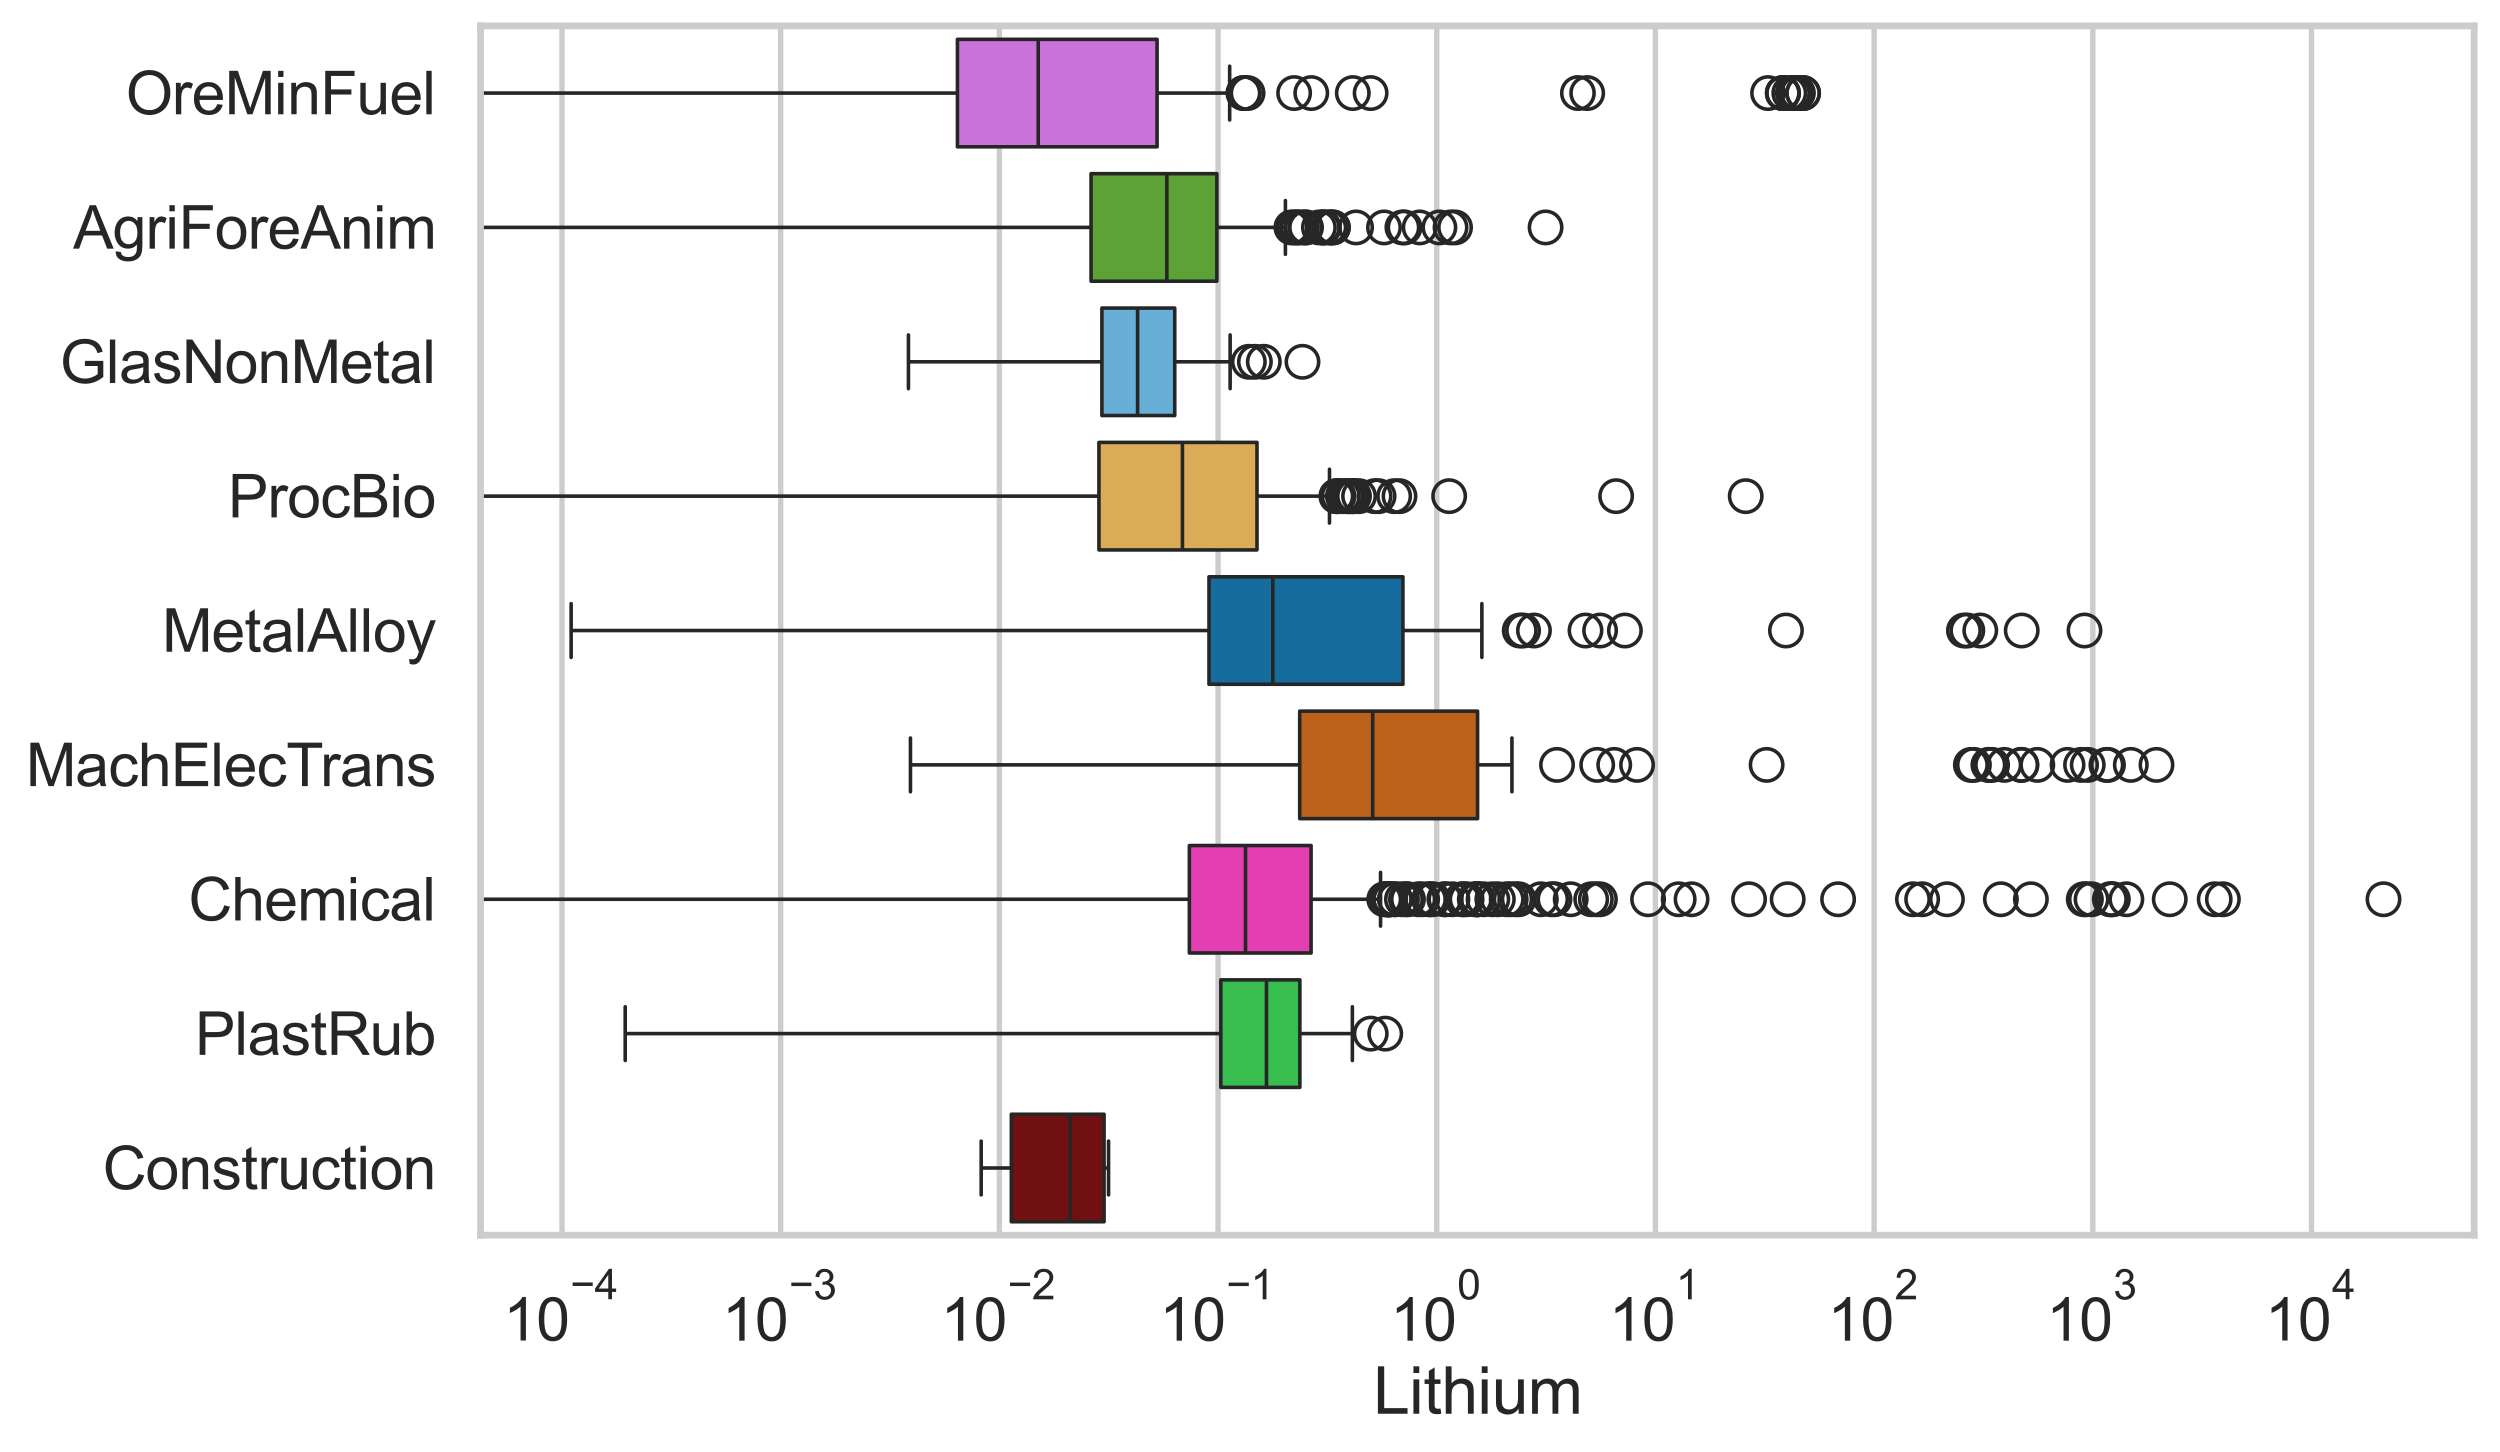 <?xml version="1.0" encoding="utf-8" standalone="no"?>
<!DOCTYPE svg PUBLIC "-//W3C//DTD SVG 1.1//EN"
  "http://www.w3.org/Graphics/SVG/1.1/DTD/svg11.dtd">
<svg xmlns:xlink="http://www.w3.org/1999/xlink" width="695.577pt" height="404.121pt" viewBox="0 0 695.577 404.121" xmlns="http://www.w3.org/2000/svg" version="1.1">
 <defs>
  <style type="text/css">*{stroke-linejoin: round; stroke-linecap: butt}</style>
 </defs>
 <g id="figure_1">
  <g id="patch_1">
   <path d="M 0 404.121 
L 695.577 404.121 
L 695.577 0 
L 0 0 
z
" style="fill: #ffffff"/>
  </g>
  <g id="axes_1">
   <g id="patch_2">
    <path d="M 133.697 343.665 
L 688.377 343.665 
L 688.377 7.2 
L 133.697 7.2 
z
" style="fill: #ffffff"/>
   </g>
   <g id="matplotlib.axis_1">
    <g id="xtick_1">
     <g id="line2d_1">
      <path d="M 156.364 343.665 
L 156.364 7.2 
" clip-path="url(#p59fc50cda8)" style="fill: none; stroke: #cccccc; stroke-width: 1.5; stroke-linecap: round"/>
     </g>
     <g id="text_1">
      <!-- $\mathdefault{10^{-4}}$ -->
      <g style="fill: #262626" transform="translate(140.029 373.015) scale(0.165 -0.165)">
       <defs>
        <path id="ArialMT-31" d="M 2384 0 
L 1822 0 
L 1822 3584 
Q 1619 3391 1289 3197 
Q 959 3003 697 2906 
L 697 3450 
Q 1169 3672 1522 3987 
Q 1875 4303 2022 4600 
L 2384 4600 
L 2384 0 
z
" transform="scale(0.016)"/>
        <path id="ArialMT-30" d="M 266 2259 
Q 266 3072 433 3567 
Q 600 4063 929 4331 
Q 1259 4600 1759 4600 
Q 2128 4600 2406 4451 
Q 2684 4303 2865 4023 
Q 3047 3744 3150 3342 
Q 3253 2941 3253 2259 
Q 3253 1453 3087 958 
Q 2922 463 2592 192 
Q 2263 -78 1759 -78 
Q 1097 -78 719 397 
Q 266 969 266 2259 
z
M 844 2259 
Q 844 1131 1108 757 
Q 1372 384 1759 384 
Q 2147 384 2411 759 
Q 2675 1134 2675 2259 
Q 2675 3391 2411 3762 
Q 2147 4134 1753 4134 
Q 1366 4134 1134 3806 
Q 844 3388 844 2259 
z
" transform="scale(0.016)"/>
        <path id="ArialMT-2212" d="M 3381 1997 
L 356 1997 
L 356 2522 
L 3381 2522 
L 3381 1997 
z
" transform="scale(0.016)"/>
        <path id="ArialMT-34" d="M 2069 0 
L 2069 1097 
L 81 1097 
L 81 1613 
L 2172 4581 
L 2631 4581 
L 2631 1613 
L 3250 1613 
L 3250 1097 
L 2631 1097 
L 2631 0 
L 2069 0 
z
M 2069 1613 
L 2069 3678 
L 634 1613 
L 2069 1613 
z
" transform="scale(0.016)"/>
       </defs>
       <use xlink:href="#ArialMT-31" transform="translate(0 0.202)"/>
       <use xlink:href="#ArialMT-30" transform="translate(55.615 0.202)"/>
       <use xlink:href="#ArialMT-2212" transform="translate(112.973 69.895) scale(0.7)"/>
       <use xlink:href="#ArialMT-34" transform="translate(153.852 69.895) scale(0.7)"/>
      </g>
     </g>
    </g>
    <g id="xtick_2">
     <g id="line2d_2">
      <path d="M 217.21 343.665 
L 217.21 7.2 
" clip-path="url(#p59fc50cda8)" style="fill: none; stroke: #cccccc; stroke-width: 1.5; stroke-linecap: round"/>
     </g>
     <g id="text_2">
      <!-- $\mathdefault{10^{-3}}$ -->
      <g style="fill: #262626" transform="translate(200.875 373.18) scale(0.165 -0.165)">
       <defs>
        <path id="ArialMT-33" d="M 269 1209 
L 831 1284 
Q 928 806 1161 595 
Q 1394 384 1728 384 
Q 2125 384 2398 659 
Q 2672 934 2672 1341 
Q 2672 1728 2419 1979 
Q 2166 2231 1775 2231 
Q 1616 2231 1378 2169 
L 1441 2663 
Q 1497 2656 1531 2656 
Q 1891 2656 2178 2843 
Q 2466 3031 2466 3422 
Q 2466 3731 2256 3934 
Q 2047 4138 1716 4138 
Q 1388 4138 1169 3931 
Q 950 3725 888 3313 
L 325 3413 
Q 428 3978 793 4289 
Q 1159 4600 1703 4600 
Q 2078 4600 2393 4439 
Q 2709 4278 2876 4000 
Q 3044 3722 3044 3409 
Q 3044 3113 2884 2869 
Q 2725 2625 2413 2481 
Q 2819 2388 3044 2092 
Q 3269 1797 3269 1353 
Q 3269 753 2831 336 
Q 2394 -81 1725 -81 
Q 1122 -81 723 278 
Q 325 638 269 1209 
z
" transform="scale(0.016)"/>
       </defs>
       <use xlink:href="#ArialMT-31" transform="translate(0 0.994)"/>
       <use xlink:href="#ArialMT-30" transform="translate(55.615 0.994)"/>
       <use xlink:href="#ArialMT-2212" transform="translate(112.973 70.688) scale(0.7)"/>
       <use xlink:href="#ArialMT-33" transform="translate(153.852 70.688) scale(0.7)"/>
      </g>
     </g>
    </g>
    <g id="xtick_3">
     <g id="line2d_3">
      <path d="M 278.056 343.665 
L 278.056 7.2 
" clip-path="url(#p59fc50cda8)" style="fill: none; stroke: #cccccc; stroke-width: 1.5; stroke-linecap: round"/>
     </g>
     <g id="text_3">
      <!-- $\mathdefault{10^{-2}}$ -->
      <g style="fill: #262626" transform="translate(261.721 373.18) scale(0.165 -0.165)">
       <defs>
        <path id="ArialMT-32" d="M 3222 541 
L 3222 0 
L 194 0 
Q 188 203 259 391 
Q 375 700 629 1000 
Q 884 1300 1366 1694 
Q 2113 2306 2375 2664 
Q 2638 3022 2638 3341 
Q 2638 3675 2398 3904 
Q 2159 4134 1775 4134 
Q 1369 4134 1125 3890 
Q 881 3647 878 3216 
L 300 3275 
Q 359 3922 746 4261 
Q 1134 4600 1788 4600 
Q 2447 4600 2831 4234 
Q 3216 3869 3216 3328 
Q 3216 3053 3103 2787 
Q 2991 2522 2730 2228 
Q 2469 1934 1863 1422 
Q 1356 997 1212 845 
Q 1069 694 975 541 
L 3222 541 
z
" transform="scale(0.016)"/>
       </defs>
       <use xlink:href="#ArialMT-31" transform="translate(0 0.994)"/>
       <use xlink:href="#ArialMT-30" transform="translate(55.615 0.994)"/>
       <use xlink:href="#ArialMT-2212" transform="translate(112.973 70.688) scale(0.7)"/>
       <use xlink:href="#ArialMT-32" transform="translate(153.852 70.688) scale(0.7)"/>
      </g>
     </g>
    </g>
    <g id="xtick_4">
     <g id="line2d_4">
      <path d="M 338.902 343.665 
L 338.902 7.2 
" clip-path="url(#p59fc50cda8)" style="fill: none; stroke: #cccccc; stroke-width: 1.5; stroke-linecap: round"/>
     </g>
     <g id="text_4">
      <!-- $\mathdefault{10^{-1}}$ -->
      <g style="fill: #262626" transform="translate(322.567 373.18) scale(0.165 -0.165)">
       <use xlink:href="#ArialMT-31" transform="translate(0 0.994)"/>
       <use xlink:href="#ArialMT-30" transform="translate(55.615 0.994)"/>
       <use xlink:href="#ArialMT-2212" transform="translate(112.973 70.688) scale(0.7)"/>
       <use xlink:href="#ArialMT-31" transform="translate(153.852 70.688) scale(0.7)"/>
      </g>
     </g>
    </g>
    <g id="xtick_5">
     <g id="line2d_5">
      <path d="M 399.748 343.665 
L 399.748 7.2 
" clip-path="url(#p59fc50cda8)" style="fill: none; stroke: #cccccc; stroke-width: 1.5; stroke-linecap: round"/>
     </g>
     <g id="text_5">
      <!-- $\mathdefault{10^{0}}$ -->
      <g style="fill: #262626" transform="translate(386.796 373.18) scale(0.165 -0.165)">
       <use xlink:href="#ArialMT-31" transform="translate(0 0.994)"/>
       <use xlink:href="#ArialMT-30" transform="translate(55.615 0.994)"/>
       <use xlink:href="#ArialMT-30" transform="translate(112.973 70.688) scale(0.7)"/>
      </g>
     </g>
    </g>
    <g id="xtick_6">
     <g id="line2d_6">
      <path d="M 460.594 343.665 
L 460.594 7.2 
" clip-path="url(#p59fc50cda8)" style="fill: none; stroke: #cccccc; stroke-width: 1.5; stroke-linecap: round"/>
     </g>
     <g id="text_6">
      <!-- $\mathdefault{10^{1}}$ -->
      <g style="fill: #262626" transform="translate(447.642 373.18) scale(0.165 -0.165)">
       <use xlink:href="#ArialMT-31" transform="translate(0 0.994)"/>
       <use xlink:href="#ArialMT-30" transform="translate(55.615 0.994)"/>
       <use xlink:href="#ArialMT-31" transform="translate(112.973 70.688) scale(0.7)"/>
      </g>
     </g>
    </g>
    <g id="xtick_7">
     <g id="line2d_7">
      <path d="M 521.441 343.665 
L 521.441 7.2 
" clip-path="url(#p59fc50cda8)" style="fill: none; stroke: #cccccc; stroke-width: 1.5; stroke-linecap: round"/>
     </g>
     <g id="text_7">
      <!-- $\mathdefault{10^{2}}$ -->
      <g style="fill: #262626" transform="translate(508.488 373.18) scale(0.165 -0.165)">
       <use xlink:href="#ArialMT-31" transform="translate(0 0.994)"/>
       <use xlink:href="#ArialMT-30" transform="translate(55.615 0.994)"/>
       <use xlink:href="#ArialMT-32" transform="translate(112.973 70.688) scale(0.7)"/>
      </g>
     </g>
    </g>
    <g id="xtick_8">
     <g id="line2d_8">
      <path d="M 582.287 343.665 
L 582.287 7.2 
" clip-path="url(#p59fc50cda8)" style="fill: none; stroke: #cccccc; stroke-width: 1.5; stroke-linecap: round"/>
     </g>
     <g id="text_8">
      <!-- $\mathdefault{10^{3}}$ -->
      <g style="fill: #262626" transform="translate(569.334 373.18) scale(0.165 -0.165)">
       <use xlink:href="#ArialMT-31" transform="translate(0 0.994)"/>
       <use xlink:href="#ArialMT-30" transform="translate(55.615 0.994)"/>
       <use xlink:href="#ArialMT-33" transform="translate(112.973 70.688) scale(0.7)"/>
      </g>
     </g>
    </g>
    <g id="xtick_9">
     <g id="line2d_9">
      <path d="M 643.133 343.665 
L 643.133 7.2 
" clip-path="url(#p59fc50cda8)" style="fill: none; stroke: #cccccc; stroke-width: 1.5; stroke-linecap: round"/>
     </g>
     <g id="text_9">
      <!-- $\mathdefault{10^{4}}$ -->
      <g style="fill: #262626" transform="translate(630.181 373.015) scale(0.165 -0.165)">
       <use xlink:href="#ArialMT-31" transform="translate(0 0.202)"/>
       <use xlink:href="#ArialMT-30" transform="translate(55.615 0.202)"/>
       <use xlink:href="#ArialMT-34" transform="translate(112.973 69.895) scale(0.7)"/>
      </g>
     </g>
    </g>
    <g id="xtick_10"/>
    <g id="xtick_11"/>
    <g id="xtick_12"/>
    <g id="xtick_13"/>
    <g id="xtick_14"/>
    <g id="xtick_15"/>
    <g id="xtick_16"/>
    <g id="xtick_17"/>
    <g id="xtick_18"/>
    <g id="xtick_19"/>
    <g id="xtick_20"/>
    <g id="xtick_21"/>
    <g id="xtick_22"/>
    <g id="xtick_23"/>
    <g id="xtick_24"/>
    <g id="xtick_25"/>
    <g id="xtick_26"/>
    <g id="xtick_27"/>
    <g id="xtick_28"/>
    <g id="xtick_29"/>
    <g id="xtick_30"/>
    <g id="xtick_31"/>
    <g id="xtick_32"/>
    <g id="xtick_33"/>
    <g id="xtick_34"/>
    <g id="xtick_35"/>
    <g id="xtick_36"/>
    <g id="xtick_37"/>
    <g id="xtick_38"/>
    <g id="xtick_39"/>
    <g id="xtick_40"/>
    <g id="xtick_41"/>
    <g id="xtick_42"/>
    <g id="xtick_43"/>
    <g id="xtick_44"/>
    <g id="xtick_45"/>
    <g id="xtick_46"/>
    <g id="xtick_47"/>
    <g id="xtick_48"/>
    <g id="xtick_49"/>
    <g id="xtick_50"/>
    <g id="xtick_51"/>
    <g id="xtick_52"/>
    <g id="xtick_53"/>
    <g id="xtick_54"/>
    <g id="xtick_55"/>
    <g id="xtick_56"/>
    <g id="xtick_57"/>
    <g id="xtick_58"/>
    <g id="xtick_59"/>
    <g id="xtick_60"/>
    <g id="xtick_61"/>
    <g id="xtick_62"/>
    <g id="xtick_63"/>
    <g id="xtick_64"/>
    <g id="xtick_65"/>
    <g id="xtick_66"/>
    <g id="xtick_67"/>
    <g id="xtick_68"/>
    <g id="xtick_69"/>
    <g id="xtick_70"/>
    <g id="xtick_71"/>
    <g id="xtick_72"/>
    <g id="xtick_73"/>
    <g id="xtick_74"/>
    <g id="xtick_75"/>
    <g id="xtick_76"/>
    <g id="xtick_77"/>
    <g id="xtick_78"/>
    <g id="xtick_79"/>
    <g id="xtick_80"/>
    <g id="xtick_81"/>
    <g id="xtick_82"/>
    <g id="text_10">
     <!-- Lithium -->
     <g style="fill: #262626" transform="translate(382.026 393.344) scale(0.18 -0.18)">
      <defs>
       <path id="ArialMT-4c" d="M 469 0 
L 469 4581 
L 1075 4581 
L 1075 541 
L 3331 541 
L 3331 0 
L 469 0 
z
" transform="scale(0.016)"/>
       <path id="ArialMT-69" d="M 425 3934 
L 425 4581 
L 988 4581 
L 988 3934 
L 425 3934 
z
M 425 0 
L 425 3319 
L 988 3319 
L 988 0 
L 425 0 
z
" transform="scale(0.016)"/>
       <path id="ArialMT-74" d="M 1650 503 
L 1731 6 
Q 1494 -44 1306 -44 
Q 1000 -44 831 53 
Q 663 150 594 308 
Q 525 466 525 972 
L 525 2881 
L 113 2881 
L 113 3319 
L 525 3319 
L 525 4141 
L 1084 4478 
L 1084 3319 
L 1650 3319 
L 1650 2881 
L 1084 2881 
L 1084 941 
Q 1084 700 1114 631 
Q 1144 563 1211 522 
Q 1278 481 1403 481 
Q 1497 481 1650 503 
z
" transform="scale(0.016)"/>
       <path id="ArialMT-68" d="M 422 0 
L 422 4581 
L 984 4581 
L 984 2938 
Q 1378 3394 1978 3394 
Q 2347 3394 2619 3248 
Q 2891 3103 3008 2847 
Q 3125 2591 3125 2103 
L 3125 0 
L 2563 0 
L 2563 2103 
Q 2563 2525 2380 2717 
Q 2197 2909 1863 2909 
Q 1613 2909 1392 2779 
Q 1172 2650 1078 2428 
Q 984 2206 984 1816 
L 984 0 
L 422 0 
z
" transform="scale(0.016)"/>
       <path id="ArialMT-75" d="M 2597 0 
L 2597 488 
Q 2209 -75 1544 -75 
Q 1250 -75 995 37 
Q 741 150 617 320 
Q 494 491 444 738 
Q 409 903 409 1263 
L 409 3319 
L 972 3319 
L 972 1478 
Q 972 1038 1006 884 
Q 1059 663 1231 536 
Q 1403 409 1656 409 
Q 1909 409 2131 539 
Q 2353 669 2445 892 
Q 2538 1116 2538 1541 
L 2538 3319 
L 3100 3319 
L 3100 0 
L 2597 0 
z
" transform="scale(0.016)"/>
       <path id="ArialMT-6d" d="M 422 0 
L 422 3319 
L 925 3319 
L 925 2853 
Q 1081 3097 1340 3245 
Q 1600 3394 1931 3394 
Q 2300 3394 2536 3241 
Q 2772 3088 2869 2813 
Q 3263 3394 3894 3394 
Q 4388 3394 4653 3120 
Q 4919 2847 4919 2278 
L 4919 0 
L 4359 0 
L 4359 2091 
Q 4359 2428 4304 2576 
Q 4250 2725 4106 2815 
Q 3963 2906 3769 2906 
Q 3419 2906 3187 2673 
Q 2956 2441 2956 1928 
L 2956 0 
L 2394 0 
L 2394 2156 
Q 2394 2531 2256 2718 
Q 2119 2906 1806 2906 
Q 1569 2906 1367 2781 
Q 1166 2656 1075 2415 
Q 984 2175 984 1722 
L 984 0 
L 422 0 
z
" transform="scale(0.016)"/>
      </defs>
      <use xlink:href="#ArialMT-4c"/>
      <use xlink:href="#ArialMT-69" transform="translate(55.615 0)"/>
      <use xlink:href="#ArialMT-74" transform="translate(77.832 0)"/>
      <use xlink:href="#ArialMT-68" transform="translate(105.615 0)"/>
      <use xlink:href="#ArialMT-69" transform="translate(161.23 0)"/>
      <use xlink:href="#ArialMT-75" transform="translate(183.447 0)"/>
      <use xlink:href="#ArialMT-6d" transform="translate(239.062 0)"/>
     </g>
    </g>
   </g>
   <g id="matplotlib.axis_2">
    <g id="ytick_1">
     <g id="text_11">
      <!-- OreMinFuel -->
      <g style="fill: #262626" transform="translate(35.013 31.798) scale(0.165 -0.165)">
       <defs>
        <path id="ArialMT-4f" d="M 309 2231 
Q 309 3372 921 4017 
Q 1534 4663 2503 4663 
Q 3138 4663 3647 4359 
Q 4156 4056 4423 3514 
Q 4691 2972 4691 2284 
Q 4691 1588 4409 1038 
Q 4128 488 3612 205 
Q 3097 -78 2500 -78 
Q 1853 -78 1343 234 
Q 834 547 571 1087 
Q 309 1628 309 2231 
z
M 934 2222 
Q 934 1394 1379 917 
Q 1825 441 2497 441 
Q 3181 441 3623 922 
Q 4066 1403 4066 2288 
Q 4066 2847 3877 3264 
Q 3688 3681 3323 3911 
Q 2959 4141 2506 4141 
Q 1863 4141 1398 3698 
Q 934 3256 934 2222 
z
" transform="scale(0.016)"/>
        <path id="ArialMT-72" d="M 416 0 
L 416 3319 
L 922 3319 
L 922 2816 
Q 1116 3169 1280 3281 
Q 1444 3394 1641 3394 
Q 1925 3394 2219 3213 
L 2025 2691 
Q 1819 2813 1613 2813 
Q 1428 2813 1281 2702 
Q 1134 2591 1072 2394 
Q 978 2094 978 1738 
L 978 0 
L 416 0 
z
" transform="scale(0.016)"/>
        <path id="ArialMT-65" d="M 2694 1069 
L 3275 997 
Q 3138 488 2766 206 
Q 2394 -75 1816 -75 
Q 1088 -75 661 373 
Q 234 822 234 1631 
Q 234 2469 665 2931 
Q 1097 3394 1784 3394 
Q 2450 3394 2872 2941 
Q 3294 2488 3294 1666 
Q 3294 1616 3291 1516 
L 816 1516 
Q 847 969 1125 678 
Q 1403 388 1819 388 
Q 2128 388 2347 550 
Q 2566 713 2694 1069 
z
M 847 1978 
L 2700 1978 
Q 2663 2397 2488 2606 
Q 2219 2931 1791 2931 
Q 1403 2931 1139 2672 
Q 875 2413 847 1978 
z
" transform="scale(0.016)"/>
        <path id="ArialMT-4d" d="M 475 0 
L 475 4581 
L 1388 4581 
L 2472 1338 
Q 2622 884 2691 659 
Q 2769 909 2934 1394 
L 4031 4581 
L 4847 4581 
L 4847 0 
L 4263 0 
L 4263 3834 
L 2931 0 
L 2384 0 
L 1059 3900 
L 1059 0 
L 475 0 
z
" transform="scale(0.016)"/>
        <path id="ArialMT-6e" d="M 422 0 
L 422 3319 
L 928 3319 
L 928 2847 
Q 1294 3394 1984 3394 
Q 2284 3394 2536 3286 
Q 2788 3178 2913 3003 
Q 3038 2828 3088 2588 
Q 3119 2431 3119 2041 
L 3119 0 
L 2556 0 
L 2556 2019 
Q 2556 2363 2490 2533 
Q 2425 2703 2258 2804 
Q 2091 2906 1866 2906 
Q 1506 2906 1245 2678 
Q 984 2450 984 1813 
L 984 0 
L 422 0 
z
" transform="scale(0.016)"/>
        <path id="ArialMT-46" d="M 525 0 
L 525 4581 
L 3616 4581 
L 3616 4041 
L 1131 4041 
L 1131 2622 
L 3281 2622 
L 3281 2081 
L 1131 2081 
L 1131 0 
L 525 0 
z
" transform="scale(0.016)"/>
        <path id="ArialMT-6c" d="M 409 0 
L 409 4581 
L 972 4581 
L 972 0 
L 409 0 
z
" transform="scale(0.016)"/>
       </defs>
       <use xlink:href="#ArialMT-4f"/>
       <use xlink:href="#ArialMT-72" transform="translate(77.783 0)"/>
       <use xlink:href="#ArialMT-65" transform="translate(111.084 0)"/>
       <use xlink:href="#ArialMT-4d" transform="translate(166.699 0)"/>
       <use xlink:href="#ArialMT-69" transform="translate(250 0)"/>
       <use xlink:href="#ArialMT-6e" transform="translate(272.217 0)"/>
       <use xlink:href="#ArialMT-46" transform="translate(327.832 0)"/>
       <use xlink:href="#ArialMT-75" transform="translate(388.916 0)"/>
       <use xlink:href="#ArialMT-65" transform="translate(444.531 0)"/>
       <use xlink:href="#ArialMT-6c" transform="translate(500.146 0)"/>
      </g>
     </g>
    </g>
    <g id="ytick_2">
     <g id="text_12">
      <!-- AgriForeAnim -->
      <g style="fill: #262626" transform="translate(20.341 69.183) scale(0.165 -0.165)">
       <defs>
        <path id="ArialMT-41" d="M -9 0 
L 1750 4581 
L 2403 4581 
L 4278 0 
L 3588 0 
L 3053 1388 
L 1138 1388 
L 634 0 
L -9 0 
z
M 1313 1881 
L 2866 1881 
L 2388 3150 
Q 2169 3728 2063 4100 
Q 1975 3659 1816 3225 
L 1313 1881 
z
" transform="scale(0.016)"/>
        <path id="ArialMT-67" d="M 319 -275 
L 866 -356 
Q 900 -609 1056 -725 
Q 1266 -881 1628 -881 
Q 2019 -881 2231 -725 
Q 2444 -569 2519 -288 
Q 2563 -116 2559 434 
Q 2191 0 1641 0 
Q 956 0 581 494 
Q 206 988 206 1678 
Q 206 2153 378 2554 
Q 550 2956 876 3175 
Q 1203 3394 1644 3394 
Q 2231 3394 2613 2919 
L 2613 3319 
L 3131 3319 
L 3131 450 
Q 3131 -325 2973 -648 
Q 2816 -972 2473 -1159 
Q 2131 -1347 1631 -1347 
Q 1038 -1347 672 -1080 
Q 306 -813 319 -275 
z
M 784 1719 
Q 784 1066 1043 766 
Q 1303 466 1694 466 
Q 2081 466 2343 764 
Q 2606 1063 2606 1700 
Q 2606 2309 2336 2618 
Q 2066 2928 1684 2928 
Q 1309 2928 1046 2623 
Q 784 2319 784 1719 
z
" transform="scale(0.016)"/>
        <path id="ArialMT-6f" d="M 213 1659 
Q 213 2581 725 3025 
Q 1153 3394 1769 3394 
Q 2453 3394 2887 2945 
Q 3322 2497 3322 1706 
Q 3322 1066 3130 698 
Q 2938 331 2570 128 
Q 2203 -75 1769 -75 
Q 1072 -75 642 372 
Q 213 819 213 1659 
z
M 791 1659 
Q 791 1022 1069 705 
Q 1347 388 1769 388 
Q 2188 388 2466 706 
Q 2744 1025 2744 1678 
Q 2744 2294 2464 2611 
Q 2184 2928 1769 2928 
Q 1347 2928 1069 2612 
Q 791 2297 791 1659 
z
" transform="scale(0.016)"/>
       </defs>
       <use xlink:href="#ArialMT-41"/>
       <use xlink:href="#ArialMT-67" transform="translate(66.699 0)"/>
       <use xlink:href="#ArialMT-72" transform="translate(122.314 0)"/>
       <use xlink:href="#ArialMT-69" transform="translate(155.615 0)"/>
       <use xlink:href="#ArialMT-46" transform="translate(177.832 0)"/>
       <use xlink:href="#ArialMT-6f" transform="translate(238.916 0)"/>
       <use xlink:href="#ArialMT-72" transform="translate(294.531 0)"/>
       <use xlink:href="#ArialMT-65" transform="translate(327.832 0)"/>
       <use xlink:href="#ArialMT-41" transform="translate(383.447 0)"/>
       <use xlink:href="#ArialMT-6e" transform="translate(450.146 0)"/>
       <use xlink:href="#ArialMT-69" transform="translate(505.762 0)"/>
       <use xlink:href="#ArialMT-6d" transform="translate(527.979 0)"/>
      </g>
     </g>
    </g>
    <g id="ytick_3">
     <g id="text_13">
      <!-- GlasNonMetal -->
      <g style="fill: #262626" transform="translate(16.659 106.568) scale(0.165 -0.165)">
       <defs>
        <path id="ArialMT-47" d="M 2638 1797 
L 2638 2334 
L 4578 2338 
L 4578 638 
Q 4131 281 3656 101 
Q 3181 -78 2681 -78 
Q 2006 -78 1454 211 
Q 903 500 622 1047 
Q 341 1594 341 2269 
Q 341 2938 620 3517 
Q 900 4097 1425 4378 
Q 1950 4659 2634 4659 
Q 3131 4659 3532 4498 
Q 3934 4338 4162 4050 
Q 4391 3763 4509 3300 
L 3963 3150 
Q 3859 3500 3706 3700 
Q 3553 3900 3268 4020 
Q 2984 4141 2638 4141 
Q 2222 4141 1919 4014 
Q 1616 3888 1430 3681 
Q 1244 3475 1141 3228 
Q 966 2803 966 2306 
Q 966 1694 1177 1281 
Q 1388 869 1791 669 
Q 2194 469 2647 469 
Q 3041 469 3416 620 
Q 3791 772 3984 944 
L 3984 1797 
L 2638 1797 
z
" transform="scale(0.016)"/>
        <path id="ArialMT-61" d="M 2588 409 
Q 2275 144 1986 34 
Q 1697 -75 1366 -75 
Q 819 -75 525 192 
Q 231 459 231 875 
Q 231 1119 342 1320 
Q 453 1522 633 1644 
Q 813 1766 1038 1828 
Q 1203 1872 1538 1913 
Q 2219 1994 2541 2106 
Q 2544 2222 2544 2253 
Q 2544 2597 2384 2738 
Q 2169 2928 1744 2928 
Q 1347 2928 1158 2789 
Q 969 2650 878 2297 
L 328 2372 
Q 403 2725 575 2942 
Q 747 3159 1072 3276 
Q 1397 3394 1825 3394 
Q 2250 3394 2515 3294 
Q 2781 3194 2906 3042 
Q 3031 2891 3081 2659 
Q 3109 2516 3109 2141 
L 3109 1391 
Q 3109 606 3145 398 
Q 3181 191 3288 0 
L 2700 0 
Q 2613 175 2588 409 
z
M 2541 1666 
Q 2234 1541 1622 1453 
Q 1275 1403 1131 1340 
Q 988 1278 909 1158 
Q 831 1038 831 891 
Q 831 666 1001 516 
Q 1172 366 1500 366 
Q 1825 366 2078 508 
Q 2331 650 2450 897 
Q 2541 1088 2541 1459 
L 2541 1666 
z
" transform="scale(0.016)"/>
        <path id="ArialMT-73" d="M 197 991 
L 753 1078 
Q 800 744 1014 566 
Q 1228 388 1613 388 
Q 2000 388 2187 545 
Q 2375 703 2375 916 
Q 2375 1106 2209 1216 
Q 2094 1291 1634 1406 
Q 1016 1563 777 1677 
Q 538 1791 414 1992 
Q 291 2194 291 2438 
Q 291 2659 392 2848 
Q 494 3038 669 3163 
Q 800 3259 1026 3326 
Q 1253 3394 1513 3394 
Q 1903 3394 2198 3281 
Q 2494 3169 2634 2976 
Q 2775 2784 2828 2463 
L 2278 2388 
Q 2241 2644 2061 2787 
Q 1881 2931 1553 2931 
Q 1166 2931 1000 2803 
Q 834 2675 834 2503 
Q 834 2394 903 2306 
Q 972 2216 1119 2156 
Q 1203 2125 1616 2013 
Q 2213 1853 2448 1751 
Q 2684 1650 2818 1456 
Q 2953 1263 2953 975 
Q 2953 694 2789 445 
Q 2625 197 2315 61 
Q 2006 -75 1616 -75 
Q 969 -75 630 194 
Q 291 463 197 991 
z
" transform="scale(0.016)"/>
        <path id="ArialMT-4e" d="M 488 0 
L 488 4581 
L 1109 4581 
L 3516 984 
L 3516 4581 
L 4097 4581 
L 4097 0 
L 3475 0 
L 1069 3600 
L 1069 0 
L 488 0 
z
" transform="scale(0.016)"/>
       </defs>
       <use xlink:href="#ArialMT-47"/>
       <use xlink:href="#ArialMT-6c" transform="translate(77.783 0)"/>
       <use xlink:href="#ArialMT-61" transform="translate(100 0)"/>
       <use xlink:href="#ArialMT-73" transform="translate(155.615 0)"/>
       <use xlink:href="#ArialMT-4e" transform="translate(205.615 0)"/>
       <use xlink:href="#ArialMT-6f" transform="translate(277.832 0)"/>
       <use xlink:href="#ArialMT-6e" transform="translate(333.447 0)"/>
       <use xlink:href="#ArialMT-4d" transform="translate(389.062 0)"/>
       <use xlink:href="#ArialMT-65" transform="translate(472.363 0)"/>
       <use xlink:href="#ArialMT-74" transform="translate(527.979 0)"/>
       <use xlink:href="#ArialMT-61" transform="translate(555.762 0)"/>
       <use xlink:href="#ArialMT-6c" transform="translate(611.377 0)"/>
      </g>
     </g>
    </g>
    <g id="ytick_4">
     <g id="text_14">
      <!-- ProcBio -->
      <g style="fill: #262626" transform="translate(63.424 143.953) scale(0.165 -0.165)">
       <defs>
        <path id="ArialMT-50" d="M 494 0 
L 494 4581 
L 2222 4581 
Q 2678 4581 2919 4538 
Q 3256 4481 3484 4323 
Q 3713 4166 3852 3881 
Q 3991 3597 3991 3256 
Q 3991 2672 3619 2267 
Q 3247 1863 2275 1863 
L 1100 1863 
L 1100 0 
L 494 0 
z
M 1100 2403 
L 2284 2403 
Q 2872 2403 3119 2622 
Q 3366 2841 3366 3238 
Q 3366 3525 3220 3729 
Q 3075 3934 2838 4000 
Q 2684 4041 2272 4041 
L 1100 4041 
L 1100 2403 
z
" transform="scale(0.016)"/>
        <path id="ArialMT-63" d="M 2588 1216 
L 3141 1144 
Q 3050 572 2676 248 
Q 2303 -75 1759 -75 
Q 1078 -75 664 370 
Q 250 816 250 1647 
Q 250 2184 428 2587 
Q 606 2991 970 3192 
Q 1334 3394 1763 3394 
Q 2303 3394 2647 3120 
Q 2991 2847 3088 2344 
L 2541 2259 
Q 2463 2594 2264 2762 
Q 2066 2931 1784 2931 
Q 1359 2931 1093 2626 
Q 828 2322 828 1663 
Q 828 994 1084 691 
Q 1341 388 1753 388 
Q 2084 388 2306 591 
Q 2528 794 2588 1216 
z
" transform="scale(0.016)"/>
        <path id="ArialMT-42" d="M 469 0 
L 469 4581 
L 2188 4581 
Q 2713 4581 3030 4442 
Q 3347 4303 3526 4014 
Q 3706 3725 3706 3409 
Q 3706 3116 3547 2856 
Q 3388 2597 3066 2438 
Q 3481 2316 3704 2022 
Q 3928 1728 3928 1328 
Q 3928 1006 3792 729 
Q 3656 453 3456 303 
Q 3256 153 2954 76 
Q 2653 0 2216 0 
L 469 0 
z
M 1075 2656 
L 2066 2656 
Q 2469 2656 2644 2709 
Q 2875 2778 2992 2937 
Q 3109 3097 3109 3338 
Q 3109 3566 3000 3739 
Q 2891 3913 2687 3977 
Q 2484 4041 1991 4041 
L 1075 4041 
L 1075 2656 
z
M 1075 541 
L 2216 541 
Q 2509 541 2628 563 
Q 2838 600 2978 687 
Q 3119 775 3209 942 
Q 3300 1109 3300 1328 
Q 3300 1584 3169 1773 
Q 3038 1963 2805 2039 
Q 2572 2116 2134 2116 
L 1075 2116 
L 1075 541 
z
" transform="scale(0.016)"/>
       </defs>
       <use xlink:href="#ArialMT-50"/>
       <use xlink:href="#ArialMT-72" transform="translate(66.699 0)"/>
       <use xlink:href="#ArialMT-6f" transform="translate(100 0)"/>
       <use xlink:href="#ArialMT-63" transform="translate(155.615 0)"/>
       <use xlink:href="#ArialMT-42" transform="translate(205.615 0)"/>
       <use xlink:href="#ArialMT-69" transform="translate(272.314 0)"/>
       <use xlink:href="#ArialMT-6f" transform="translate(294.531 0)"/>
      </g>
     </g>
    </g>
    <g id="ytick_5">
     <g id="text_15">
      <!-- MetalAlloy -->
      <g style="fill: #262626" transform="translate(45.088 181.337) scale(0.165 -0.165)">
       <defs>
        <path id="ArialMT-79" d="M 397 -1278 
L 334 -750 
Q 519 -800 656 -800 
Q 844 -800 956 -737 
Q 1069 -675 1141 -563 
Q 1194 -478 1313 -144 
Q 1328 -97 1363 -6 
L 103 3319 
L 709 3319 
L 1400 1397 
Q 1534 1031 1641 628 
Q 1738 1016 1872 1384 
L 2581 3319 
L 3144 3319 
L 1881 -56 
Q 1678 -603 1566 -809 
Q 1416 -1088 1222 -1217 
Q 1028 -1347 759 -1347 
Q 597 -1347 397 -1278 
z
" transform="scale(0.016)"/>
       </defs>
       <use xlink:href="#ArialMT-4d"/>
       <use xlink:href="#ArialMT-65" transform="translate(83.301 0)"/>
       <use xlink:href="#ArialMT-74" transform="translate(138.916 0)"/>
       <use xlink:href="#ArialMT-61" transform="translate(166.699 0)"/>
       <use xlink:href="#ArialMT-6c" transform="translate(222.314 0)"/>
       <use xlink:href="#ArialMT-41" transform="translate(244.531 0)"/>
       <use xlink:href="#ArialMT-6c" transform="translate(311.23 0)"/>
       <use xlink:href="#ArialMT-6c" transform="translate(333.447 0)"/>
       <use xlink:href="#ArialMT-6f" transform="translate(355.664 0)"/>
       <use xlink:href="#ArialMT-79" transform="translate(411.279 0)"/>
      </g>
     </g>
    </g>
    <g id="ytick_6">
     <g id="text_16">
      <!-- MachElecTrans -->
      <g style="fill: #262626" transform="translate(7.2 218.722) scale(0.165 -0.165)">
       <defs>
        <path id="ArialMT-45" d="M 506 0 
L 506 4581 
L 3819 4581 
L 3819 4041 
L 1113 4041 
L 1113 2638 
L 3647 2638 
L 3647 2100 
L 1113 2100 
L 1113 541 
L 3925 541 
L 3925 0 
L 506 0 
z
" transform="scale(0.016)"/>
        <path id="ArialMT-54" d="M 1659 0 
L 1659 4041 
L 150 4041 
L 150 4581 
L 3781 4581 
L 3781 4041 
L 2266 4041 
L 2266 0 
L 1659 0 
z
" transform="scale(0.016)"/>
       </defs>
       <use xlink:href="#ArialMT-4d"/>
       <use xlink:href="#ArialMT-61" transform="translate(83.301 0)"/>
       <use xlink:href="#ArialMT-63" transform="translate(138.916 0)"/>
       <use xlink:href="#ArialMT-68" transform="translate(188.916 0)"/>
       <use xlink:href="#ArialMT-45" transform="translate(244.531 0)"/>
       <use xlink:href="#ArialMT-6c" transform="translate(311.23 0)"/>
       <use xlink:href="#ArialMT-65" transform="translate(333.447 0)"/>
       <use xlink:href="#ArialMT-63" transform="translate(389.062 0)"/>
       <use xlink:href="#ArialMT-54" transform="translate(439.062 0)"/>
       <use xlink:href="#ArialMT-72" transform="translate(496.396 0)"/>
       <use xlink:href="#ArialMT-61" transform="translate(529.697 0)"/>
       <use xlink:href="#ArialMT-6e" transform="translate(585.312 0)"/>
       <use xlink:href="#ArialMT-73" transform="translate(640.928 0)"/>
      </g>
     </g>
    </g>
    <g id="ytick_7">
     <g id="text_17">
      <!-- Chemical -->
      <g style="fill: #262626" transform="translate(52.428 256.107) scale(0.165 -0.165)">
       <defs>
        <path id="ArialMT-43" d="M 3763 1606 
L 4369 1453 
Q 4178 706 3683 314 
Q 3188 -78 2472 -78 
Q 1731 -78 1267 223 
Q 803 525 561 1097 
Q 319 1669 319 2325 
Q 319 3041 592 3573 
Q 866 4106 1370 4382 
Q 1875 4659 2481 4659 
Q 3169 4659 3637 4309 
Q 4106 3959 4291 3325 
L 3694 3184 
Q 3534 3684 3231 3912 
Q 2928 4141 2469 4141 
Q 1941 4141 1586 3887 
Q 1231 3634 1087 3207 
Q 944 2781 944 2328 
Q 944 1744 1114 1308 
Q 1284 872 1643 656 
Q 2003 441 2422 441 
Q 2931 441 3284 734 
Q 3638 1028 3763 1606 
z
" transform="scale(0.016)"/>
       </defs>
       <use xlink:href="#ArialMT-43"/>
       <use xlink:href="#ArialMT-68" transform="translate(72.217 0)"/>
       <use xlink:href="#ArialMT-65" transform="translate(127.832 0)"/>
       <use xlink:href="#ArialMT-6d" transform="translate(183.447 0)"/>
       <use xlink:href="#ArialMT-69" transform="translate(266.748 0)"/>
       <use xlink:href="#ArialMT-63" transform="translate(288.965 0)"/>
       <use xlink:href="#ArialMT-61" transform="translate(338.965 0)"/>
       <use xlink:href="#ArialMT-6c" transform="translate(394.58 0)"/>
      </g>
     </g>
    </g>
    <g id="ytick_8">
     <g id="text_18">
      <!-- PlastRub -->
      <g style="fill: #262626" transform="translate(54.248 293.492) scale(0.165 -0.165)">
       <defs>
        <path id="ArialMT-52" d="M 503 0 
L 503 4581 
L 2534 4581 
Q 3147 4581 3465 4457 
Q 3784 4334 3975 4021 
Q 4166 3709 4166 3331 
Q 4166 2844 3850 2509 
Q 3534 2175 2875 2084 
Q 3116 1969 3241 1856 
Q 3506 1613 3744 1247 
L 4541 0 
L 3778 0 
L 3172 953 
Q 2906 1366 2734 1584 
Q 2563 1803 2427 1890 
Q 2291 1978 2150 2013 
Q 2047 2034 1813 2034 
L 1109 2034 
L 1109 0 
L 503 0 
z
M 1109 2559 
L 2413 2559 
Q 2828 2559 3062 2645 
Q 3297 2731 3419 2920 
Q 3541 3109 3541 3331 
Q 3541 3656 3305 3865 
Q 3069 4075 2559 4075 
L 1109 4075 
L 1109 2559 
z
" transform="scale(0.016)"/>
        <path id="ArialMT-62" d="M 941 0 
L 419 0 
L 419 4581 
L 981 4581 
L 981 2947 
Q 1338 3394 1891 3394 
Q 2197 3394 2470 3270 
Q 2744 3147 2920 2923 
Q 3097 2700 3197 2384 
Q 3297 2069 3297 1709 
Q 3297 856 2875 390 
Q 2453 -75 1863 -75 
Q 1275 -75 941 416 
L 941 0 
z
M 934 1684 
Q 934 1088 1097 822 
Q 1363 388 1816 388 
Q 2184 388 2453 708 
Q 2722 1028 2722 1663 
Q 2722 2313 2464 2622 
Q 2206 2931 1841 2931 
Q 1472 2931 1203 2611 
Q 934 2291 934 1684 
z
" transform="scale(0.016)"/>
       </defs>
       <use xlink:href="#ArialMT-50"/>
       <use xlink:href="#ArialMT-6c" transform="translate(66.699 0)"/>
       <use xlink:href="#ArialMT-61" transform="translate(88.916 0)"/>
       <use xlink:href="#ArialMT-73" transform="translate(144.531 0)"/>
       <use xlink:href="#ArialMT-74" transform="translate(194.531 0)"/>
       <use xlink:href="#ArialMT-52" transform="translate(222.314 0)"/>
       <use xlink:href="#ArialMT-75" transform="translate(294.531 0)"/>
       <use xlink:href="#ArialMT-62" transform="translate(350.146 0)"/>
      </g>
     </g>
    </g>
    <g id="ytick_9">
     <g id="text_19">
      <!-- Construction -->
      <g style="fill: #262626" transform="translate(28.575 330.877) scale(0.165 -0.165)">
       <use xlink:href="#ArialMT-43"/>
       <use xlink:href="#ArialMT-6f" transform="translate(72.217 0)"/>
       <use xlink:href="#ArialMT-6e" transform="translate(127.832 0)"/>
       <use xlink:href="#ArialMT-73" transform="translate(183.447 0)"/>
       <use xlink:href="#ArialMT-74" transform="translate(233.447 0)"/>
       <use xlink:href="#ArialMT-72" transform="translate(261.23 0)"/>
       <use xlink:href="#ArialMT-75" transform="translate(294.531 0)"/>
       <use xlink:href="#ArialMT-63" transform="translate(350.146 0)"/>
       <use xlink:href="#ArialMT-74" transform="translate(400.146 0)"/>
       <use xlink:href="#ArialMT-69" transform="translate(427.93 0)"/>
       <use xlink:href="#ArialMT-6f" transform="translate(450.146 0)"/>
       <use xlink:href="#ArialMT-6e" transform="translate(505.762 0)"/>
      </g>
     </g>
    </g>
   </g>
   <g id="patch_3">
    <path d="M 266.39 10.938 
L 266.39 40.846 
L 321.934 40.846 
L 321.934 10.938 
L 266.39 10.938 
z
" clip-path="url(#p59fc50cda8)" style="fill: #ca74db; stroke: #262626; stroke-linejoin: miter"/>
   </g>
   <g id="line2d_10">
    <path d="M 266.39 25.892 
L -1 25.892 
" clip-path="url(#p59fc50cda8)" style="fill: none; stroke: #262626"/>
   </g>
   <g id="line2d_11">
    <path d="M 321.934 25.892 
L 342.129 25.892 
" clip-path="url(#p59fc50cda8)" style="fill: none; stroke: #262626"/>
   </g>
   <g id="line2d_12">
    <path clip-path="url(#p59fc50cda8)" style="fill: none; stroke: #262626; stroke-linecap: round"/>
   </g>
   <g id="line2d_13">
    <path d="M 342.129 18.415 
L 342.129 33.369 
" clip-path="url(#p59fc50cda8)" style="fill: none; stroke: #262626; stroke-linecap: round"/>
   </g>
   <g id="line2d_14">
    <defs>
     <path id="mf28ecdc8a5" d="M 0 4.5 
C 1.193 4.5 2.338 4.026 3.182 3.182 
C 4.026 2.338 4.5 1.193 4.5 0 
C 4.5 -1.193 4.026 -2.338 3.182 -3.182 
C 2.338 -4.026 1.193 -4.5 0 -4.5 
C -1.193 -4.5 -2.338 -4.026 -3.182 -3.182 
C -4.026 -2.338 -4.5 -1.193 -4.5 0 
C -4.5 1.193 -4.026 2.338 -3.182 3.182 
C -2.338 4.026 -1.193 4.5 0 4.5 
z
" style="stroke: #262626"/>
    </defs>
    <g clip-path="url(#p59fc50cda8)">
     <use xlink:href="#mf28ecdc8a5" x="499.632" y="25.892" style="fill-opacity: 0; stroke: #262626"/>
     <use xlink:href="#mf28ecdc8a5" x="496.022" y="25.892" style="fill-opacity: 0; stroke: #262626"/>
     <use xlink:href="#mf28ecdc8a5" x="381.35" y="25.892" style="fill-opacity: 0; stroke: #262626"/>
     <use xlink:href="#mf28ecdc8a5" x="376.391" y="25.892" style="fill-opacity: 0; stroke: #262626"/>
     <use xlink:href="#mf28ecdc8a5" x="364.833" y="25.892" style="fill-opacity: 0; stroke: #262626"/>
     <use xlink:href="#mf28ecdc8a5" x="347.11" y="25.892" style="fill-opacity: 0; stroke: #262626"/>
     <use xlink:href="#mf28ecdc8a5" x="501.673" y="25.892" style="fill-opacity: 0; stroke: #262626"/>
     <use xlink:href="#mf28ecdc8a5" x="360.067" y="25.892" style="fill-opacity: 0; stroke: #262626"/>
     <use xlink:href="#mf28ecdc8a5" x="500.236" y="25.892" style="fill-opacity: 0; stroke: #262626"/>
     <use xlink:href="#mf28ecdc8a5" x="498.838" y="25.892" style="fill-opacity: 0; stroke: #262626"/>
     <use xlink:href="#mf28ecdc8a5" x="441.606" y="25.892" style="fill-opacity: 0; stroke: #262626"/>
     <use xlink:href="#mf28ecdc8a5" x="496.027" y="25.892" style="fill-opacity: 0; stroke: #262626"/>
     <use xlink:href="#mf28ecdc8a5" x="499.519" y="25.892" style="fill-opacity: 0; stroke: #262626"/>
     <use xlink:href="#mf28ecdc8a5" x="501.673" y="25.892" style="fill-opacity: 0; stroke: #262626"/>
     <use xlink:href="#mf28ecdc8a5" x="439.025" y="25.892" style="fill-opacity: 0; stroke: #262626"/>
     <use xlink:href="#mf28ecdc8a5" x="346.105" y="25.892" style="fill-opacity: 0; stroke: #262626"/>
     <use xlink:href="#mf28ecdc8a5" x="345.96" y="25.892" style="fill-opacity: 0; stroke: #262626"/>
     <use xlink:href="#mf28ecdc8a5" x="496.117" y="25.892" style="fill-opacity: 0; stroke: #262626"/>
     <use xlink:href="#mf28ecdc8a5" x="499.519" y="25.892" style="fill-opacity: 0; stroke: #262626"/>
     <use xlink:href="#mf28ecdc8a5" x="497.837" y="25.892" style="fill-opacity: 0; stroke: #262626"/>
     <use xlink:href="#mf28ecdc8a5" x="491.934" y="25.892" style="fill-opacity: 0; stroke: #262626"/>
    </g>
   </g>
   <g id="patch_4">
    <path d="M 303.568 48.323 
L 303.568 78.231 
L 338.57 78.231 
L 338.57 48.323 
L 303.568 48.323 
z
" clip-path="url(#p59fc50cda8)" style="fill: #5ca236; stroke: #262626; stroke-linejoin: miter"/>
   </g>
   <g id="line2d_15">
    <path d="M 303.568 63.277 
L -1 63.277 
" clip-path="url(#p59fc50cda8)" style="fill: none; stroke: #262626"/>
   </g>
   <g id="line2d_16">
    <path d="M 338.57 63.277 
L 357.638 63.277 
" clip-path="url(#p59fc50cda8)" style="fill: none; stroke: #262626"/>
   </g>
   <g id="line2d_17">
    <path clip-path="url(#p59fc50cda8)" style="fill: none; stroke: #262626; stroke-linecap: round"/>
   </g>
   <g id="line2d_18">
    <path d="M 357.638 55.8 
L 357.638 70.754 
" clip-path="url(#p59fc50cda8)" style="fill: none; stroke: #262626; stroke-linecap: round"/>
   </g>
   <g id="line2d_19">
    <g clip-path="url(#p59fc50cda8)">
     <use xlink:href="#mf28ecdc8a5" x="404.84" y="63.277" style="fill-opacity: 0; stroke: #262626"/>
     <use xlink:href="#mf28ecdc8a5" x="370.843" y="63.277" style="fill-opacity: 0; stroke: #262626"/>
     <use xlink:href="#mf28ecdc8a5" x="400.484" y="63.277" style="fill-opacity: 0; stroke: #262626"/>
     <use xlink:href="#mf28ecdc8a5" x="369.93" y="63.277" style="fill-opacity: 0; stroke: #262626"/>
     <use xlink:href="#mf28ecdc8a5" x="368.246" y="63.277" style="fill-opacity: 0; stroke: #262626"/>
     <use xlink:href="#mf28ecdc8a5" x="430.029" y="63.277" style="fill-opacity: 0; stroke: #262626"/>
     <use xlink:href="#mf28ecdc8a5" x="368.026" y="63.277" style="fill-opacity: 0; stroke: #262626"/>
     <use xlink:href="#mf28ecdc8a5" x="390.194" y="63.277" style="fill-opacity: 0; stroke: #262626"/>
     <use xlink:href="#mf28ecdc8a5" x="394.989" y="63.277" style="fill-opacity: 0; stroke: #262626"/>
     <use xlink:href="#mf28ecdc8a5" x="363.191" y="63.277" style="fill-opacity: 0; stroke: #262626"/>
     <use xlink:href="#mf28ecdc8a5" x="390.796" y="63.277" style="fill-opacity: 0; stroke: #262626"/>
     <use xlink:href="#mf28ecdc8a5" x="366.961" y="63.277" style="fill-opacity: 0; stroke: #262626"/>
     <use xlink:href="#mf28ecdc8a5" x="377.298" y="63.277" style="fill-opacity: 0; stroke: #262626"/>
     <use xlink:href="#mf28ecdc8a5" x="361.032" y="63.277" style="fill-opacity: 0; stroke: #262626"/>
     <use xlink:href="#mf28ecdc8a5" x="385.071" y="63.277" style="fill-opacity: 0; stroke: #262626"/>
     <use xlink:href="#mf28ecdc8a5" x="403.588" y="63.277" style="fill-opacity: 0; stroke: #262626"/>
     <use xlink:href="#mf28ecdc8a5" x="369.873" y="63.277" style="fill-opacity: 0; stroke: #262626"/>
     <use xlink:href="#mf28ecdc8a5" x="360.96" y="63.277" style="fill-opacity: 0; stroke: #262626"/>
     <use xlink:href="#mf28ecdc8a5" x="370.843" y="63.277" style="fill-opacity: 0; stroke: #262626"/>
     <use xlink:href="#mf28ecdc8a5" x="362.235" y="63.277" style="fill-opacity: 0; stroke: #262626"/>
     <use xlink:href="#mf28ecdc8a5" x="368.29" y="63.277" style="fill-opacity: 0; stroke: #262626"/>
     <use xlink:href="#mf28ecdc8a5" x="363.375" y="63.277" style="fill-opacity: 0; stroke: #262626"/>
     <use xlink:href="#mf28ecdc8a5" x="359.31" y="63.277" style="fill-opacity: 0; stroke: #262626"/>
     <use xlink:href="#mf28ecdc8a5" x="360.027" y="63.277" style="fill-opacity: 0; stroke: #262626"/>
    </g>
   </g>
   <g id="patch_5">
    <path d="M 306.583 85.708 
L 306.583 115.616 
L 326.848 115.616 
L 326.848 85.708 
L 306.583 85.708 
z
" clip-path="url(#p59fc50cda8)" style="fill: #68afd7; stroke: #262626; stroke-linejoin: miter"/>
   </g>
   <g id="line2d_20">
    <path d="M 306.583 100.662 
L 252.755 100.662 
" clip-path="url(#p59fc50cda8)" style="fill: none; stroke: #262626"/>
   </g>
   <g id="line2d_21">
    <path d="M 326.848 100.662 
L 342.26 100.662 
" clip-path="url(#p59fc50cda8)" style="fill: none; stroke: #262626"/>
   </g>
   <g id="line2d_22">
    <path d="M 252.755 93.185 
L 252.755 108.139 
" clip-path="url(#p59fc50cda8)" style="fill: none; stroke: #262626; stroke-linecap: round"/>
   </g>
   <g id="line2d_23">
    <path d="M 342.26 93.185 
L 342.26 108.139 
" clip-path="url(#p59fc50cda8)" style="fill: none; stroke: #262626; stroke-linecap: round"/>
   </g>
   <g id="line2d_24">
    <g clip-path="url(#p59fc50cda8)">
     <use xlink:href="#mf28ecdc8a5" x="-1" y="100.662" style="fill-opacity: 0; stroke: #262626"/>
     <use xlink:href="#mf28ecdc8a5" x="351.633" y="100.662" style="fill-opacity: 0; stroke: #262626"/>
     <use xlink:href="#mf28ecdc8a5" x="349.152" y="100.662" style="fill-opacity: 0; stroke: #262626"/>
     <use xlink:href="#mf28ecdc8a5" x="362.39" y="100.662" style="fill-opacity: 0; stroke: #262626"/>
     <use xlink:href="#mf28ecdc8a5" x="347.469" y="100.662" style="fill-opacity: 0; stroke: #262626"/>
    </g>
   </g>
   <g id="patch_6">
    <path d="M 305.757 123.093 
L 305.757 153.001 
L 349.734 153.001 
L 349.734 123.093 
L 305.757 123.093 
z
" clip-path="url(#p59fc50cda8)" style="fill: #daac58; stroke: #262626; stroke-linejoin: miter"/>
   </g>
   <g id="line2d_25">
    <path d="M 305.757 138.047 
L -1 138.047 
" clip-path="url(#p59fc50cda8)" style="fill: none; stroke: #262626"/>
   </g>
   <g id="line2d_26">
    <path d="M 349.734 138.047 
L 369.906 138.047 
" clip-path="url(#p59fc50cda8)" style="fill: none; stroke: #262626"/>
   </g>
   <g id="line2d_27">
    <path clip-path="url(#p59fc50cda8)" style="fill: none; stroke: #262626; stroke-linecap: round"/>
   </g>
   <g id="line2d_28">
    <path d="M 369.906 130.57 
L 369.906 145.524 
" clip-path="url(#p59fc50cda8)" style="fill: none; stroke: #262626; stroke-linecap: round"/>
   </g>
   <g id="line2d_29">
    <g clip-path="url(#p59fc50cda8)">
     <use xlink:href="#mf28ecdc8a5" x="387.897" y="138.047" style="fill-opacity: 0; stroke: #262626"/>
     <use xlink:href="#mf28ecdc8a5" x="389.385" y="138.047" style="fill-opacity: 0; stroke: #262626"/>
     <use xlink:href="#mf28ecdc8a5" x="375.508" y="138.047" style="fill-opacity: 0; stroke: #262626"/>
     <use xlink:href="#mf28ecdc8a5" x="375.32" y="138.047" style="fill-opacity: 0; stroke: #262626"/>
     <use xlink:href="#mf28ecdc8a5" x="374.612" y="138.047" style="fill-opacity: 0; stroke: #262626"/>
     <use xlink:href="#mf28ecdc8a5" x="376.715" y="138.047" style="fill-opacity: 0; stroke: #262626"/>
     <use xlink:href="#mf28ecdc8a5" x="383.561" y="138.047" style="fill-opacity: 0; stroke: #262626"/>
     <use xlink:href="#mf28ecdc8a5" x="371.986" y="138.047" style="fill-opacity: 0; stroke: #262626"/>
     <use xlink:href="#mf28ecdc8a5" x="485.71" y="138.047" style="fill-opacity: 0; stroke: #262626"/>
     <use xlink:href="#mf28ecdc8a5" x="403.198" y="138.047" style="fill-opacity: 0; stroke: #262626"/>
     <use xlink:href="#mf28ecdc8a5" x="376.545" y="138.047" style="fill-opacity: 0; stroke: #262626"/>
     <use xlink:href="#mf28ecdc8a5" x="376.228" y="138.047" style="fill-opacity: 0; stroke: #262626"/>
     <use xlink:href="#mf28ecdc8a5" x="449.659" y="138.047" style="fill-opacity: 0; stroke: #262626"/>
     <use xlink:href="#mf28ecdc8a5" x="373.624" y="138.047" style="fill-opacity: 0; stroke: #262626"/>
     <use xlink:href="#mf28ecdc8a5" x="375.233" y="138.047" style="fill-opacity: 0; stroke: #262626"/>
     <use xlink:href="#mf28ecdc8a5" x="372.432" y="138.047" style="fill-opacity: 0; stroke: #262626"/>
     <use xlink:href="#mf28ecdc8a5" x="371.816" y="138.047" style="fill-opacity: 0; stroke: #262626"/>
     <use xlink:href="#mf28ecdc8a5" x="378.127" y="138.047" style="fill-opacity: 0; stroke: #262626"/>
     <use xlink:href="#mf28ecdc8a5" x="382.451" y="138.047" style="fill-opacity: 0; stroke: #262626"/>
    </g>
   </g>
   <g id="patch_7">
    <path d="M 336.38 160.478 
L 336.38 190.386 
L 390.335 190.386 
L 390.335 160.478 
L 336.38 160.478 
z
" clip-path="url(#p59fc50cda8)" style="fill: #166c9c; stroke: #262626; stroke-linejoin: miter"/>
   </g>
   <g id="line2d_30">
    <path d="M 336.38 175.432 
L 158.91 175.432 
" clip-path="url(#p59fc50cda8)" style="fill: none; stroke: #262626"/>
   </g>
   <g id="line2d_31">
    <path d="M 390.335 175.432 
L 412.302 175.432 
" clip-path="url(#p59fc50cda8)" style="fill: none; stroke: #262626"/>
   </g>
   <g id="line2d_32">
    <path d="M 158.91 167.955 
L 158.91 182.909 
" clip-path="url(#p59fc50cda8)" style="fill: none; stroke: #262626; stroke-linecap: round"/>
   </g>
   <g id="line2d_33">
    <path d="M 412.302 167.955 
L 412.302 182.909 
" clip-path="url(#p59fc50cda8)" style="fill: none; stroke: #262626; stroke-linecap: round"/>
   </g>
   <g id="line2d_34">
    <g clip-path="url(#p59fc50cda8)">
     <use xlink:href="#mf28ecdc8a5" x="579.969" y="175.432" style="fill-opacity: 0; stroke: #262626"/>
     <use xlink:href="#mf28ecdc8a5" x="422.838" y="175.432" style="fill-opacity: 0; stroke: #262626"/>
     <use xlink:href="#mf28ecdc8a5" x="445.197" y="175.432" style="fill-opacity: 0; stroke: #262626"/>
     <use xlink:href="#mf28ecdc8a5" x="550.974" y="175.432" style="fill-opacity: 0; stroke: #262626"/>
     <use xlink:href="#mf28ecdc8a5" x="423.764" y="175.432" style="fill-opacity: 0; stroke: #262626"/>
     <use xlink:href="#mf28ecdc8a5" x="496.908" y="175.432" style="fill-opacity: 0; stroke: #262626"/>
     <use xlink:href="#mf28ecdc8a5" x="546.433" y="175.432" style="fill-opacity: 0; stroke: #262626"/>
     <use xlink:href="#mf28ecdc8a5" x="547.375" y="175.432" style="fill-opacity: 0; stroke: #262626"/>
     <use xlink:href="#mf28ecdc8a5" x="426.792" y="175.432" style="fill-opacity: 0; stroke: #262626"/>
     <use xlink:href="#mf28ecdc8a5" x="452.095" y="175.432" style="fill-opacity: 0; stroke: #262626"/>
     <use xlink:href="#mf28ecdc8a5" x="562.502" y="175.432" style="fill-opacity: 0; stroke: #262626"/>
     <use xlink:href="#mf28ecdc8a5" x="441.136" y="175.432" style="fill-opacity: 0; stroke: #262626"/>
    </g>
   </g>
   <g id="patch_8">
    <path d="M 361.616 197.863 
L 361.616 227.771 
L 411.108 227.771 
L 411.108 197.863 
L 361.616 197.863 
z
" clip-path="url(#p59fc50cda8)" style="fill: #ba611b; stroke: #262626; stroke-linejoin: miter"/>
   </g>
   <g id="line2d_35">
    <path d="M 361.616 212.817 
L 253.318 212.817 
" clip-path="url(#p59fc50cda8)" style="fill: none; stroke: #262626"/>
   </g>
   <g id="line2d_36">
    <path d="M 411.108 212.817 
L 420.667 212.817 
" clip-path="url(#p59fc50cda8)" style="fill: none; stroke: #262626"/>
   </g>
   <g id="line2d_37">
    <path d="M 253.318 205.34 
L 253.318 220.294 
" clip-path="url(#p59fc50cda8)" style="fill: none; stroke: #262626; stroke-linecap: round"/>
   </g>
   <g id="line2d_38">
    <path d="M 420.667 205.34 
L 420.667 220.294 
" clip-path="url(#p59fc50cda8)" style="fill: none; stroke: #262626; stroke-linecap: round"/>
   </g>
   <g id="line2d_39">
    <g clip-path="url(#p59fc50cda8)">
     <use xlink:href="#mf28ecdc8a5" x="557.657" y="212.817" style="fill-opacity: 0; stroke: #262626"/>
     <use xlink:href="#mf28ecdc8a5" x="553.528" y="212.817" style="fill-opacity: 0; stroke: #262626"/>
     <use xlink:href="#mf28ecdc8a5" x="562.435" y="212.817" style="fill-opacity: 0; stroke: #262626"/>
     <use xlink:href="#mf28ecdc8a5" x="449.129" y="212.817" style="fill-opacity: 0; stroke: #262626"/>
     <use xlink:href="#mf28ecdc8a5" x="566.84" y="212.817" style="fill-opacity: 0; stroke: #262626"/>
     <use xlink:href="#mf28ecdc8a5" x="600.002" y="212.817" style="fill-opacity: 0; stroke: #262626"/>
     <use xlink:href="#mf28ecdc8a5" x="586.499" y="212.817" style="fill-opacity: 0; stroke: #262626"/>
     <use xlink:href="#mf28ecdc8a5" x="580.876" y="212.817" style="fill-opacity: 0; stroke: #262626"/>
     <use xlink:href="#mf28ecdc8a5" x="549.204" y="212.817" style="fill-opacity: 0; stroke: #262626"/>
     <use xlink:href="#mf28ecdc8a5" x="444.389" y="212.817" style="fill-opacity: 0; stroke: #262626"/>
     <use xlink:href="#mf28ecdc8a5" x="554.265" y="212.817" style="fill-opacity: 0; stroke: #262626"/>
     <use xlink:href="#mf28ecdc8a5" x="579.007" y="212.817" style="fill-opacity: 0; stroke: #262626"/>
     <use xlink:href="#mf28ecdc8a5" x="562.365" y="212.817" style="fill-opacity: 0; stroke: #262626"/>
     <use xlink:href="#mf28ecdc8a5" x="548.358" y="212.817" style="fill-opacity: 0; stroke: #262626"/>
     <use xlink:href="#mf28ecdc8a5" x="433.215" y="212.817" style="fill-opacity: 0; stroke: #262626"/>
     <use xlink:href="#mf28ecdc8a5" x="553.232" y="212.817" style="fill-opacity: 0; stroke: #262626"/>
     <use xlink:href="#mf28ecdc8a5" x="455.478" y="212.817" style="fill-opacity: 0; stroke: #262626"/>
     <use xlink:href="#mf28ecdc8a5" x="592.854" y="212.817" style="fill-opacity: 0; stroke: #262626"/>
     <use xlink:href="#mf28ecdc8a5" x="491.527" y="212.817" style="fill-opacity: 0; stroke: #262626"/>
     <use xlink:href="#mf28ecdc8a5" x="586.07" y="212.817" style="fill-opacity: 0; stroke: #262626"/>
     <use xlink:href="#mf28ecdc8a5" x="575.259" y="212.817" style="fill-opacity: 0; stroke: #262626"/>
    </g>
   </g>
   <g id="patch_9">
    <path d="M 330.915 235.248 
L 330.915 265.156 
L 364.784 265.156 
L 364.784 235.248 
L 330.915 235.248 
z
" clip-path="url(#p59fc50cda8)" style="fill: #e33eb2; stroke: #262626; stroke-linejoin: miter"/>
   </g>
   <g id="line2d_40">
    <path d="M 330.915 250.202 
L -1 250.202 
" clip-path="url(#p59fc50cda8)" style="fill: none; stroke: #262626"/>
   </g>
   <g id="line2d_41">
    <path d="M 364.784 250.202 
L 384.11 250.202 
" clip-path="url(#p59fc50cda8)" style="fill: none; stroke: #262626"/>
   </g>
   <g id="line2d_42">
    <path clip-path="url(#p59fc50cda8)" style="fill: none; stroke: #262626; stroke-linecap: round"/>
   </g>
   <g id="line2d_43">
    <path d="M 384.11 242.725 
L 384.11 257.679 
" clip-path="url(#p59fc50cda8)" style="fill: none; stroke: #262626; stroke-linecap: round"/>
   </g>
   <g id="line2d_44">
    <g clip-path="url(#p59fc50cda8)">
     <use xlink:href="#mf28ecdc8a5" x="420.324" y="250.202" style="fill-opacity: 0; stroke: #262626"/>
     <use xlink:href="#mf28ecdc8a5" x="431.563" y="250.202" style="fill-opacity: 0; stroke: #262626"/>
     <use xlink:href="#mf28ecdc8a5" x="486.642" y="250.202" style="fill-opacity: 0; stroke: #262626"/>
     <use xlink:href="#mf28ecdc8a5" x="616.191" y="250.202" style="fill-opacity: 0; stroke: #262626"/>
     <use xlink:href="#mf28ecdc8a5" x="445.148" y="250.202" style="fill-opacity: 0; stroke: #262626"/>
     <use xlink:href="#mf28ecdc8a5" x="541.696" y="250.202" style="fill-opacity: 0; stroke: #262626"/>
     <use xlink:href="#mf28ecdc8a5" x="395.687" y="250.202" style="fill-opacity: 0; stroke: #262626"/>
     <use xlink:href="#mf28ecdc8a5" x="511.416" y="250.202" style="fill-opacity: 0; stroke: #262626"/>
     <use xlink:href="#mf28ecdc8a5" x="391.735" y="250.202" style="fill-opacity: 0; stroke: #262626"/>
     <use xlink:href="#mf28ecdc8a5" x="432.498" y="250.202" style="fill-opacity: 0; stroke: #262626"/>
     <use xlink:href="#mf28ecdc8a5" x="385.735" y="250.202" style="fill-opacity: 0; stroke: #262626"/>
     <use xlink:href="#mf28ecdc8a5" x="390.064" y="250.202" style="fill-opacity: 0; stroke: #262626"/>
     <use xlink:href="#mf28ecdc8a5" x="421.589" y="250.202" style="fill-opacity: 0; stroke: #262626"/>
     <use xlink:href="#mf28ecdc8a5" x="419.205" y="250.202" style="fill-opacity: 0; stroke: #262626"/>
     <use xlink:href="#mf28ecdc8a5" x="587.853" y="250.202" style="fill-opacity: 0; stroke: #262626"/>
     <use xlink:href="#mf28ecdc8a5" x="386.067" y="250.202" style="fill-opacity: 0; stroke: #262626"/>
     <use xlink:href="#mf28ecdc8a5" x="385.744" y="250.202" style="fill-opacity: 0; stroke: #262626"/>
     <use xlink:href="#mf28ecdc8a5" x="411.034" y="250.202" style="fill-opacity: 0; stroke: #262626"/>
     <use xlink:href="#mf28ecdc8a5" x="397.875" y="250.202" style="fill-opacity: 0; stroke: #262626"/>
     <use xlink:href="#mf28ecdc8a5" x="428.704" y="250.202" style="fill-opacity: 0; stroke: #262626"/>
     <use xlink:href="#mf28ecdc8a5" x="407.163" y="250.202" style="fill-opacity: 0; stroke: #262626"/>
     <use xlink:href="#mf28ecdc8a5" x="470.641" y="250.202" style="fill-opacity: 0; stroke: #262626"/>
     <use xlink:href="#mf28ecdc8a5" x="410.335" y="250.202" style="fill-opacity: 0; stroke: #262626"/>
     <use xlink:href="#mf28ecdc8a5" x="442.722" y="250.202" style="fill-opacity: 0; stroke: #262626"/>
     <use xlink:href="#mf28ecdc8a5" x="386.548" y="250.202" style="fill-opacity: 0; stroke: #262626"/>
     <use xlink:href="#mf28ecdc8a5" x="591.623" y="250.202" style="fill-opacity: 0; stroke: #262626"/>
     <use xlink:href="#mf28ecdc8a5" x="565.053" y="250.202" style="fill-opacity: 0; stroke: #262626"/>
     <use xlink:href="#mf28ecdc8a5" x="411.122" y="250.202" style="fill-opacity: 0; stroke: #262626"/>
     <use xlink:href="#mf28ecdc8a5" x="415.21" y="250.202" style="fill-opacity: 0; stroke: #262626"/>
     <use xlink:href="#mf28ecdc8a5" x="386.737" y="250.202" style="fill-opacity: 0; stroke: #262626"/>
     <use xlink:href="#mf28ecdc8a5" x="556.712" y="250.202" style="fill-opacity: 0; stroke: #262626"/>
     <use xlink:href="#mf28ecdc8a5" x="386.792" y="250.202" style="fill-opacity: 0; stroke: #262626"/>
     <use xlink:href="#mf28ecdc8a5" x="581.923" y="250.202" style="fill-opacity: 0; stroke: #262626"/>
     <use xlink:href="#mf28ecdc8a5" x="412.775" y="250.202" style="fill-opacity: 0; stroke: #262626"/>
     <use xlink:href="#mf28ecdc8a5" x="663.164" y="250.202" style="fill-opacity: 0; stroke: #262626"/>
     <use xlink:href="#mf28ecdc8a5" x="402.165" y="250.202" style="fill-opacity: 0; stroke: #262626"/>
     <use xlink:href="#mf28ecdc8a5" x="618.476" y="250.202" style="fill-opacity: 0; stroke: #262626"/>
     <use xlink:href="#mf28ecdc8a5" x="532.243" y="250.202" style="fill-opacity: 0; stroke: #262626"/>
     <use xlink:href="#mf28ecdc8a5" x="603.689" y="250.202" style="fill-opacity: 0; stroke: #262626"/>
     <use xlink:href="#mf28ecdc8a5" x="579.769" y="250.202" style="fill-opacity: 0; stroke: #262626"/>
     <use xlink:href="#mf28ecdc8a5" x="404.106" y="250.202" style="fill-opacity: 0; stroke: #262626"/>
     <use xlink:href="#mf28ecdc8a5" x="386.463" y="250.202" style="fill-opacity: 0; stroke: #262626"/>
     <use xlink:href="#mf28ecdc8a5" x="388.081" y="250.202" style="fill-opacity: 0; stroke: #262626"/>
     <use xlink:href="#mf28ecdc8a5" x="408.045" y="250.202" style="fill-opacity: 0; stroke: #262626"/>
     <use xlink:href="#mf28ecdc8a5" x="411.116" y="250.202" style="fill-opacity: 0; stroke: #262626"/>
     <use xlink:href="#mf28ecdc8a5" x="385.147" y="250.202" style="fill-opacity: 0; stroke: #262626"/>
     <use xlink:href="#mf28ecdc8a5" x="437.014" y="250.202" style="fill-opacity: 0; stroke: #262626"/>
     <use xlink:href="#mf28ecdc8a5" x="386.16" y="250.202" style="fill-opacity: 0; stroke: #262626"/>
     <use xlink:href="#mf28ecdc8a5" x="386.48" y="250.202" style="fill-opacity: 0; stroke: #262626"/>
     <use xlink:href="#mf28ecdc8a5" x="587.423" y="250.202" style="fill-opacity: 0; stroke: #262626"/>
     <use xlink:href="#mf28ecdc8a5" x="534.803" y="250.202" style="fill-opacity: 0; stroke: #262626"/>
     <use xlink:href="#mf28ecdc8a5" x="397.585" y="250.202" style="fill-opacity: 0; stroke: #262626"/>
     <use xlink:href="#mf28ecdc8a5" x="416.754" y="250.202" style="fill-opacity: 0; stroke: #262626"/>
     <use xlink:href="#mf28ecdc8a5" x="467.059" y="250.202" style="fill-opacity: 0; stroke: #262626"/>
     <use xlink:href="#mf28ecdc8a5" x="422.553" y="250.202" style="fill-opacity: 0; stroke: #262626"/>
     <use xlink:href="#mf28ecdc8a5" x="391.178" y="250.202" style="fill-opacity: 0; stroke: #262626"/>
     <use xlink:href="#mf28ecdc8a5" x="458.545" y="250.202" style="fill-opacity: 0; stroke: #262626"/>
     <use xlink:href="#mf28ecdc8a5" x="388.198" y="250.202" style="fill-opacity: 0; stroke: #262626"/>
     <use xlink:href="#mf28ecdc8a5" x="406.811" y="250.202" style="fill-opacity: 0; stroke: #262626"/>
     <use xlink:href="#mf28ecdc8a5" x="394.611" y="250.202" style="fill-opacity: 0; stroke: #262626"/>
     <use xlink:href="#mf28ecdc8a5" x="444.011" y="250.202" style="fill-opacity: 0; stroke: #262626"/>
     <use xlink:href="#mf28ecdc8a5" x="580.36" y="250.202" style="fill-opacity: 0; stroke: #262626"/>
     <use xlink:href="#mf28ecdc8a5" x="401.872" y="250.202" style="fill-opacity: 0; stroke: #262626"/>
     <use xlink:href="#mf28ecdc8a5" x="587.029" y="250.202" style="fill-opacity: 0; stroke: #262626"/>
     <use xlink:href="#mf28ecdc8a5" x="398.711" y="250.202" style="fill-opacity: 0; stroke: #262626"/>
     <use xlink:href="#mf28ecdc8a5" x="497.387" y="250.202" style="fill-opacity: 0; stroke: #262626"/>
    </g>
   </g>
   <g id="patch_10">
    <path d="M 339.671 272.633 
L 339.671 302.541 
L 361.663 302.541 
L 361.663 272.633 
L 339.671 272.633 
z
" clip-path="url(#p59fc50cda8)" style="fill: #38be4e; stroke: #262626; stroke-linejoin: miter"/>
   </g>
   <g id="line2d_45">
    <path d="M 339.671 287.587 
L 173.95 287.587 
" clip-path="url(#p59fc50cda8)" style="fill: none; stroke: #262626"/>
   </g>
   <g id="line2d_46">
    <path d="M 361.663 287.587 
L 376.27 287.587 
" clip-path="url(#p59fc50cda8)" style="fill: none; stroke: #262626"/>
   </g>
   <g id="line2d_47">
    <path d="M 173.95 280.11 
L 173.95 295.064 
" clip-path="url(#p59fc50cda8)" style="fill: none; stroke: #262626; stroke-linecap: round"/>
   </g>
   <g id="line2d_48">
    <path d="M 376.27 280.11 
L 376.27 295.064 
" clip-path="url(#p59fc50cda8)" style="fill: none; stroke: #262626; stroke-linecap: round"/>
   </g>
   <g id="line2d_49">
    <g clip-path="url(#p59fc50cda8)">
     <use xlink:href="#mf28ecdc8a5" x="381.373" y="287.587" style="fill-opacity: 0; stroke: #262626"/>
     <use xlink:href="#mf28ecdc8a5" x="385.416" y="287.587" style="fill-opacity: 0; stroke: #262626"/>
    </g>
   </g>
   <g id="patch_11">
    <path d="M 281.387 310.018 
L 281.387 339.926 
L 307.186 339.926 
L 307.186 310.018 
L 281.387 310.018 
z
" clip-path="url(#p59fc50cda8)" style="fill: #701010; stroke: #262626; stroke-linejoin: miter"/>
   </g>
   <g id="line2d_50">
    <path d="M 281.387 324.972 
L 272.995 324.972 
" clip-path="url(#p59fc50cda8)" style="fill: none; stroke: #262626"/>
   </g>
   <g id="line2d_51">
    <path d="M 307.186 324.972 
L 308.432 324.972 
" clip-path="url(#p59fc50cda8)" style="fill: none; stroke: #262626"/>
   </g>
   <g id="line2d_52">
    <path d="M 272.995 317.495 
L 272.995 332.449 
" clip-path="url(#p59fc50cda8)" style="fill: none; stroke: #262626; stroke-linecap: round"/>
   </g>
   <g id="line2d_53">
    <path d="M 308.432 317.495 
L 308.432 332.449 
" clip-path="url(#p59fc50cda8)" style="fill: none; stroke: #262626; stroke-linecap: round"/>
   </g>
   <g id="line2d_54"/>
   <g id="line2d_55">
    <path d="M 288.864 10.938 
L 288.864 40.846 
" clip-path="url(#p59fc50cda8)" style="fill: none; stroke: #262626"/>
   </g>
   <g id="line2d_56">
    <path d="M 324.652 48.323 
L 324.652 78.231 
" clip-path="url(#p59fc50cda8)" style="fill: none; stroke: #262626"/>
   </g>
   <g id="line2d_57">
    <path d="M 316.516 85.708 
L 316.516 115.616 
" clip-path="url(#p59fc50cda8)" style="fill: none; stroke: #262626"/>
   </g>
   <g id="line2d_58">
    <path d="M 328.991 123.093 
L 328.991 153.001 
" clip-path="url(#p59fc50cda8)" style="fill: none; stroke: #262626"/>
   </g>
   <g id="line2d_59">
    <path d="M 354.132 160.478 
L 354.132 190.386 
" clip-path="url(#p59fc50cda8)" style="fill: none; stroke: #262626"/>
   </g>
   <g id="line2d_60">
    <path d="M 381.933 197.863 
L 381.933 227.771 
" clip-path="url(#p59fc50cda8)" style="fill: none; stroke: #262626"/>
   </g>
   <g id="line2d_61">
    <path d="M 346.538 235.248 
L 346.538 265.156 
" clip-path="url(#p59fc50cda8)" style="fill: none; stroke: #262626"/>
   </g>
   <g id="line2d_62">
    <path d="M 352.371 272.633 
L 352.371 302.541 
" clip-path="url(#p59fc50cda8)" style="fill: none; stroke: #262626"/>
   </g>
   <g id="line2d_63">
    <path d="M 297.816 310.018 
L 297.816 339.926 
" clip-path="url(#p59fc50cda8)" style="fill: none; stroke: #262626"/>
   </g>
   <g id="patch_12">
    <path d="M 133.697 343.665 
L 133.697 7.2 
" style="fill: none; stroke: #cccccc; stroke-width: 1.875; stroke-linejoin: miter; stroke-linecap: square"/>
   </g>
   <g id="patch_13">
    <path d="M 688.377 343.665 
L 688.377 7.2 
" style="fill: none; stroke: #cccccc; stroke-width: 1.875; stroke-linejoin: miter; stroke-linecap: square"/>
   </g>
   <g id="patch_14">
    <path d="M 133.697 343.665 
L 688.377 343.665 
" style="fill: none; stroke: #cccccc; stroke-width: 1.875; stroke-linejoin: miter; stroke-linecap: square"/>
   </g>
   <g id="patch_15">
    <path d="M 133.697 7.2 
L 688.377 7.2 
" style="fill: none; stroke: #cccccc; stroke-width: 1.875; stroke-linejoin: miter; stroke-linecap: square"/>
   </g>
  </g>
 </g>
 <defs>
  <clipPath id="p59fc50cda8">
   <rect x="133.697" y="7.2" width="554.68" height="336.465"/>
  </clipPath>
 </defs>
</svg>
